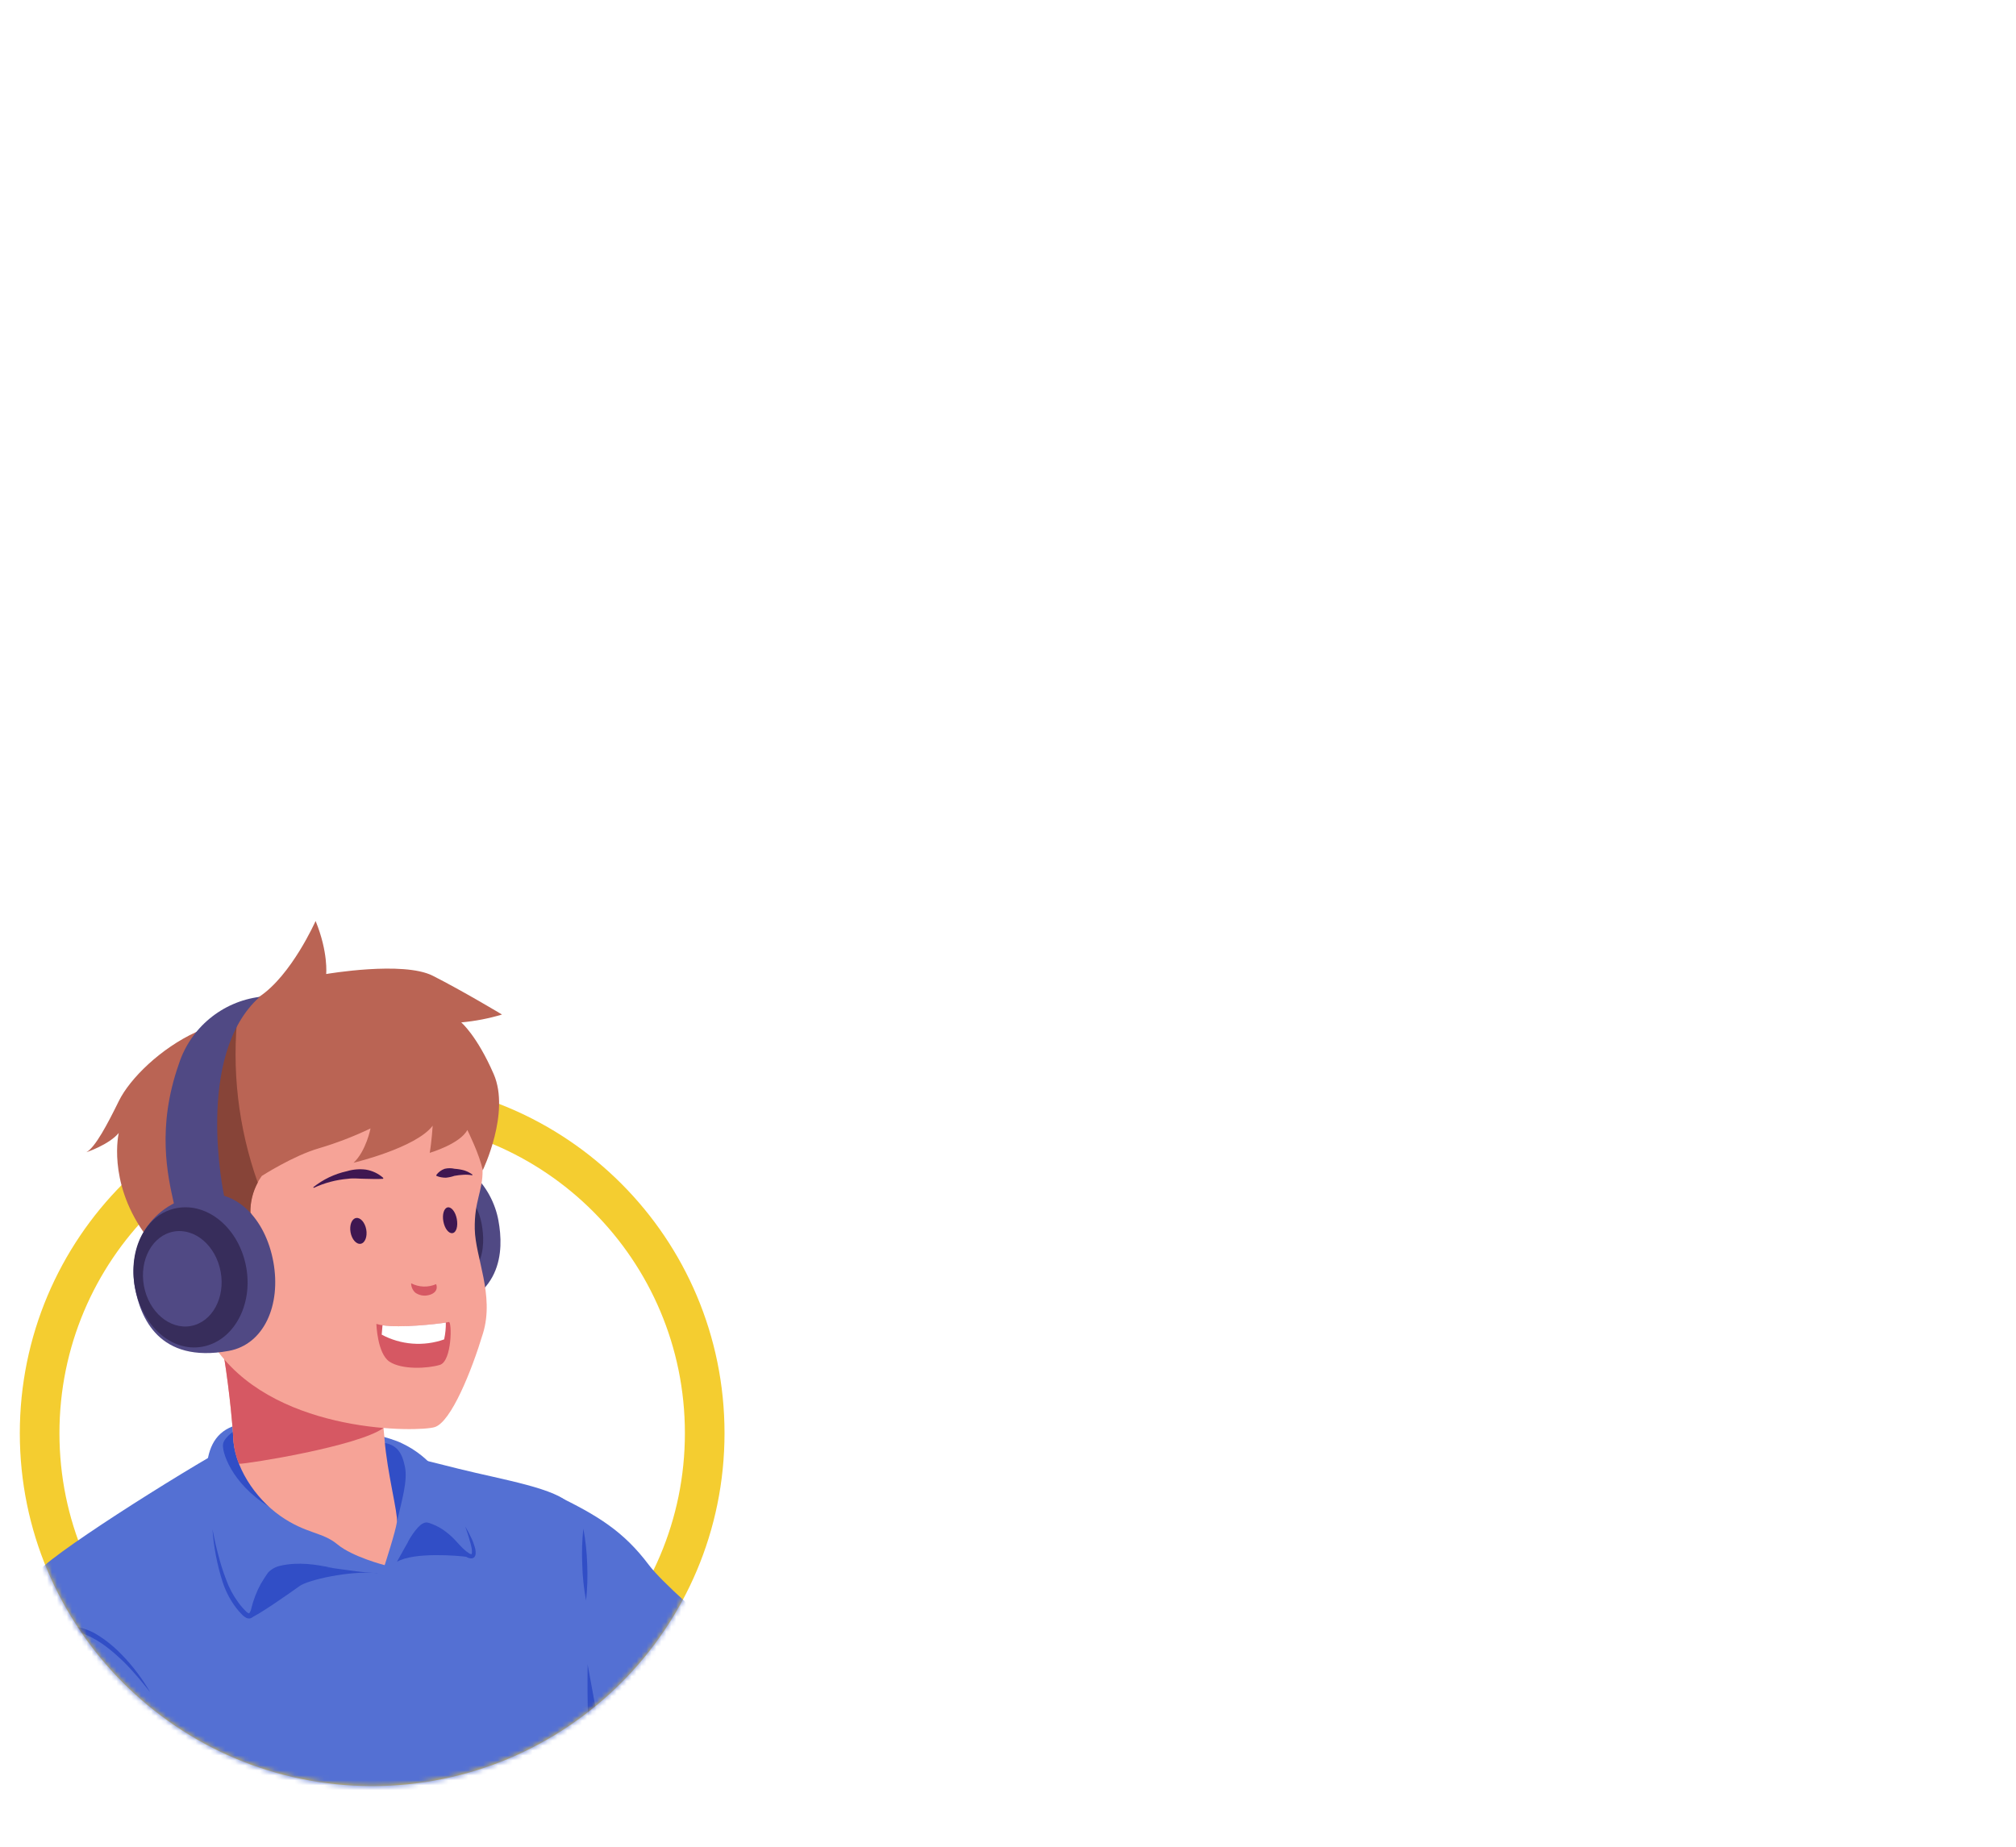 <svg width="407" height="373" viewBox="0 0 407 373" fill="none" xmlns="http://www.w3.org/2000/svg">
<g filter="url(#filter0_d_242_85)">
<path fill-rule="evenodd" clip-rule="evenodd" d="M21.491 293.83C12.102 293.83 4.49 286.219 4.49 276.83L4.49 21.832C4.49 12.444 12.102 4.833 21.491 4.833L381.106 4.833C390.495 4.833 398.106 12.444 398.106 21.833L398.106 276.83C398.106 286.219 390.495 293.83 381.106 293.83H262.39L165 365L189.594 293.83H21.491Z" fill="white"/>
</g>
<path d="M75.135 360.67C35.848 360.67 4 328.766 4 289.41C4 250.054 35.848 218.15 75.135 218.15C114.422 218.15 146.27 250.054 146.27 289.41C146.27 328.766 114.422 360.67 75.135 360.67Z" fill="white"/>
<path d="M8 289.41C8 326.563 38.064 356.67 75.135 356.67C112.206 356.67 142.27 326.563 142.27 289.41C142.27 252.257 112.206 222.15 75.135 222.15C38.064 222.15 8 252.257 8 289.41Z" fill="white" stroke="#F4CD30" stroke-width="8"/>
<mask id="mask0_242_85" style="mask-type:alpha" maskUnits="userSpaceOnUse" x="4" y="172" width="143" height="189">
<path d="M75.135 360.67C35.848 360.67 4 328.766 4 289.41C4 250.054 18.448 172 57.735 172C97.022 172 146.27 250.054 146.27 289.41C146.27 328.766 114.422 360.67 75.135 360.67Z" fill="#CE1414"/>
</mask>
<g mask="url(#mask0_242_85)">
<path d="M159.247 351.35C165.875 356.82 172.763 366.64 176.137 367.78C179.511 368.92 184.772 368.57 192.519 383.39C200.265 398.21 175.269 400.58 175.269 400.58C175.269 400.58 163.639 396.46 156.712 382.58L144.463 375.15L159.247 351.35Z" fill="#F6A397"/>
<path d="M112.08 301.87C120.635 306.01 125.866 309.19 130.987 316.01C136.108 322.83 164.528 345.5 166.474 347.63C168.421 349.76 158.379 377.99 147.757 386.41C147.757 386.41 126.245 369.15 114.576 363.27C102.906 357.39 101.349 329.16 104.424 319.02C106.235 313 108.808 307.236 112.08 301.87V301.87Z" fill="#5470D3"/>
<path d="M121.444 351.46L118.639 336.13C118.639 336.13 116.502 335.69 115.894 341.13C115.717 343.225 115.997 345.334 116.712 347.31L103.735 340.79C105.023 350.52 108.367 360.05 114.606 363.2C126.275 369.08 147.787 386.34 147.787 386.34C150.533 384.17 153.228 380.67 155.694 376.65C147.109 370.79 130.837 359.38 121.444 351.46Z" fill="#314EC6"/>
<path d="M-6.552 335C-0.562 323.73 1.874 322.24 9.011 316.1C16.148 309.96 44.309 292.54 50.279 289.87C56.248 287.2 83.6 294.36 92.554 296.59C101.509 298.82 112.709 300.59 115.165 303.92C123.41 315.07 114.705 334.62 121.294 371.01C124.748 390.07 128.281 433.71 128.281 433.71C128.281 433.71 33.109 451.37 31.452 449.61C29.795 447.85 13.902 380.04 9.67 366.33C5.437 352.62 -6.552 335 -6.552 335Z" fill="#5470D3"/>
<path d="M118.319 323.2C118.58 320.783 118.656 318.349 118.549 315.92C118.478 313.49 118.217 311.069 117.77 308.68C117.508 311.097 117.434 313.531 117.551 315.96C117.613 318.39 117.87 320.811 118.319 323.2Z" fill="#314EC6"/>
<path d="M80.106 315.4C83.53 313.35 92.684 314.15 94.381 314.4C96.078 314.65 92.295 308.3 91.207 307.63C90.119 306.96 88.212 305.27 85.537 306.63C82.861 307.99 81.015 311.79 80.795 312.95C80.635 313.785 80.404 314.604 80.106 315.4Z" fill="#314EC6"/>
<path d="M50.498 326.73C51.796 326.42 58.804 321.49 60.481 320.28C62.158 319.07 70.403 317.13 76.233 317.67C76.233 317.67 64.174 312.38 57.935 313.59C51.696 314.8 49.74 317.49 49.61 319.59C49.7 321.991 49.997 324.38 50.498 326.73V326.73Z" fill="#314EC6"/>
<path d="M110.084 421.22C108.876 420.41 47.074 433.82 44.629 427.55C42.183 421.28 39.168 409.55 39.168 409.55C47.384 412.18 57.945 408.55 57.945 408.55C50.259 407.55 37.591 397.55 36.453 394.11C32.929 383.59 33.249 352.77 33.249 352.77L27.469 345.04L22.028 343.2C16.189 347.84 11.133 353.391 7.055 359.64C8.007 361.831 8.843 364.071 9.56 366.35C13.553 379.28 27.868 440.28 30.913 448.69C50.339 445.87 85.487 440.75 108.996 437.27C120.316 435.27 128.252 433.74 128.252 433.74C128.252 433.74 127.373 428.08 126.255 419.94C119.647 420.75 110.832 421.73 110.084 421.22Z" fill="#314EC6"/>
<path d="M78.09 317.65C71.232 318.07 59.383 314.23 55.499 317.01C51.616 319.79 51.556 325.11 50.847 326.15C50.139 327.19 45.577 323.49 43.61 312.73C41.644 301.97 39.298 291 46.934 288.05C54.571 285.1 76.483 289.05 81.174 291.47C84.831 293.201 87.869 296.015 89.879 299.53C91.566 302.37 96.807 314.08 95.459 314.46C94.112 314.84 88.761 307.54 85.846 307.82C82.931 308.1 79.946 317.54 78.09 317.65Z" fill="#5470D3"/>
<path d="M80.136 307.31C81.134 302.93 82.332 299.02 81.753 296.21C81.174 293.4 80.196 291.58 76.912 291.28C73.628 290.98 72.619 292.91 73.218 297.2C73.817 301.49 80.136 307.31 80.136 307.31Z" fill="#314EC6"/>
<path d="M54.262 304.23C46.645 299.49 44.688 292.99 45.048 291.5C45.407 290.01 47.933 288.5 47.933 288.5C47.933 288.5 49.78 292.62 49.35 293.8C48.921 294.98 54.262 304.23 54.262 304.23Z" fill="#314EC6"/>
<path d="M67.279 316.66C63.835 315.9 60.241 315.36 56.638 316.17C55.682 316.366 54.809 316.847 54.132 317.55C53.553 318.35 53.134 319.06 52.645 319.85C51.786 321.432 51.139 323.12 50.718 324.87C50.653 325.199 50.517 325.51 50.319 325.78C50.319 325.78 50.319 325.78 50.179 325.78C50.025 325.697 49.881 325.596 49.75 325.48C49.136 324.89 48.578 324.244 48.083 323.55C47.057 322.156 46.24 320.62 45.657 318.99C45.027 317.357 44.497 315.687 44.07 313.99C43.601 312.28 43.231 310.55 42.892 308.81C43.144 312.367 43.814 315.881 44.888 319.28C45.43 321.018 46.238 322.661 47.284 324.15C47.812 324.906 48.41 325.609 49.071 326.25C49.27 326.428 49.492 326.58 49.73 326.7C49.889 326.779 50.062 326.823 50.239 326.83C50.456 326.838 50.67 326.775 50.848 326.65C51.114 326.451 51.319 326.181 51.437 325.87C51.528 325.649 51.605 325.422 51.666 325.19C52.039 323.496 52.633 321.858 53.433 320.32C53.842 319.565 54.289 318.831 54.771 318.12C55.312 317.537 56.002 317.115 56.767 316.9C58.446 316.449 60.182 316.254 61.919 316.32C63.711 316.32 65.501 316.434 67.279 316.66V316.66Z" fill="#314EC6"/>
<path d="M82.252 311.59C82.842 310.812 83.479 310.07 84.159 309.37C84.484 309.031 84.841 308.727 85.227 308.46C85.4 308.344 85.588 308.253 85.786 308.19C85.862 308.181 85.939 308.181 86.016 308.19C86.086 308.19 86.115 308.19 86.255 308.26C88.008 308.99 89.59 310.08 90.897 311.46C91.576 312.12 92.205 312.9 92.993 313.56C93.386 313.909 93.818 314.211 94.281 314.46C94.566 314.625 94.891 314.705 95.219 314.69C95.334 314.682 95.445 314.651 95.547 314.598C95.648 314.544 95.737 314.47 95.808 314.38C95.926 314.226 95.998 314.043 96.018 313.85C96.058 313.307 95.983 312.762 95.799 312.25C95.649 311.77 95.469 311.25 95.279 310.84C94.869 309.94 94.413 309.062 93.912 308.21C94.221 309.15 94.561 310.07 94.81 311.01C94.953 311.47 95.073 311.938 95.17 312.41C95.27 312.835 95.301 313.275 95.26 313.71C95.249 313.765 95.225 313.817 95.19 313.86V313.86C95.027 313.834 94.871 313.776 94.73 313.69C94.344 313.447 93.983 313.165 93.652 312.85C92.963 312.23 92.355 311.48 91.656 310.76C90.945 310.042 90.166 309.396 89.33 308.83C88.478 308.273 87.555 307.836 86.585 307.53C86.43 307.478 86.269 307.448 86.106 307.44C85.943 307.445 85.782 307.472 85.626 307.52C85.364 307.626 85.118 307.771 84.898 307.95C84.51 308.286 84.159 308.661 83.85 309.07C83.239 309.857 82.704 310.701 82.252 311.59Z" fill="#314EC6"/>
<path d="M76.582 282.69C77.051 285.34 77.431 288 77.64 290.69C78.15 297.27 80.366 305.69 80.136 307.32C79.896 309.18 77.66 316.06 77.66 316.06C77.66 316.06 71.162 314.4 68.117 311.86C65.072 309.32 61.788 309.76 56.607 306.13C51.426 302.5 47.164 296.01 47.064 289.98C47.064 289.2 46.445 281.57 45.197 273.78C43.95 265.99 51.007 258.58 58.754 257.16C66.5 255.74 73.248 266.4 74.905 274.16C75.594 277.29 76.153 280.27 76.582 282.69Z" fill="#F6A397"/>
<path d="M45.197 273.77C46.445 281.56 47.054 289.19 47.064 289.97C47.123 291.903 47.525 293.809 48.252 295.6C50.029 295.6 72.21 292.08 77.411 288.37C77.205 286.47 76.928 284.577 76.582 282.69C76.153 280.27 75.584 277.29 74.905 274.12C74.069 270.448 72.541 266.969 70.403 263.87L51.037 260.75C47.014 263.95 44.399 268.77 45.197 273.77Z" fill="#D65863"/>
<path d="M81.663 233.67C93.383 231.52 99.422 239.74 100.63 246.5C101.738 252.56 101.578 262.63 87.403 265.23C80.326 266.53 74.237 260.35 72.639 251.63C71.042 242.91 74.576 234.97 81.663 233.67Z" fill="#504984"/>
<path d="M82.891 237.44C91.736 235.87 96.298 242.02 97.236 247.13C98.075 251.71 97.945 259.31 87.254 261.27C81.913 262.27 77.271 257.59 76.103 251.01C74.935 244.43 77.541 238.42 82.891 237.44Z" fill="#372D5B"/>
<path d="M97.426 236.28C97.486 240.53 95.739 242.47 95.849 248.19C95.958 253.91 99.842 261.51 97.526 269.19C95.21 276.87 91.047 287.19 87.743 288.19C84.439 289.19 56.578 289.59 44.139 273.1C40.566 268.37 31.232 248.95 33.738 235.59C36.243 222.23 41.933 209.35 59.862 205.7C77.79 202.05 97.106 213.81 97.426 236.28Z" fill="#F6A397"/>
<path d="M86.495 261.54C86.038 261.652 85.562 261.664 85.1 261.574C84.639 261.484 84.202 261.295 83.82 261.02C83.562 260.78 83.356 260.489 83.215 260.165C83.074 259.842 83.001 259.493 83.001 259.14C83.777 259.544 84.633 259.769 85.508 259.798C86.382 259.828 87.251 259.661 88.052 259.31C88.502 260.56 87.613 261.3 86.495 261.54Z" fill="#D65863"/>
<path d="M50.538 244.87C50.495 242.219 51.303 239.625 52.844 237.47C52.844 237.47 59.203 233.37 64.414 231.87C67.978 230.813 71.452 229.475 74.805 227.87C74.805 227.87 73.907 232.45 71.382 234.8C71.382 234.8 83.979 231.8 87.353 227.32C87.353 227.32 87.144 230.57 86.754 232.8C86.754 232.8 92.864 231.01 94.351 228.18C94.351 228.18 96.907 233.33 97.456 236.33C97.456 236.33 103.066 224.7 99.672 216.9C96.278 209.1 93.113 206.46 93.113 206.46C95.905 206.208 98.664 205.675 101.349 204.87C101.349 204.87 93.363 200.07 87.373 197.04C81.384 194.01 65.851 196.69 65.851 196.69C65.851 196.69 66.3 192.31 63.715 185.98C63.715 185.98 58.844 196.98 52.335 201.28C45.826 205.58 46.735 205.13 39.607 208.4C32.48 211.67 26.241 217.76 23.995 222.33C21.749 226.9 19.263 231.67 17.436 232.68C17.436 232.68 21.988 231.17 23.975 228.79C23.975 228.79 21.699 238.37 28.966 248.79C36.233 259.21 48.512 253.57 50.548 250.59C51.131 249.75 51.442 248.751 51.44 247.728C51.438 246.706 51.124 245.708 50.538 244.87V244.87Z" fill="#BA6454"/>
<path d="M50.548 250.59C51.128 249.753 51.438 248.759 51.438 247.74C51.438 246.721 51.128 245.727 50.548 244.89C50.519 242.766 51.031 240.67 52.036 238.8C48.092 227.722 46.726 215.887 48.043 204.2C46.27 205.349 44.407 206.352 42.472 207.2C40.021 213.079 38.437 219.284 37.771 225.62C36.892 233.62 37.282 241.94 40.765 249.15C41.675 251.012 42.804 252.758 44.13 254.35C47.234 253.44 49.73 251.79 50.548 250.59Z" fill="#874438"/>
<path d="M45.247 241.49C45.247 241.49 39.138 213.14 52.435 201.3C48.707 201.775 45.192 203.303 42.3 205.707C39.408 208.11 37.258 211.288 36.103 214.87C31.601 227.66 33.867 237.5 35.105 243.03C36.343 248.56 45.247 241.49 45.247 241.49Z" fill="#504984"/>
<path d="M40.456 241.23C28.737 243.38 25.991 253.23 27.229 259.97C28.347 266.04 32.061 275.39 46.196 272.79C53.284 271.49 56.787 263.55 55.18 254.79C53.573 246.03 47.574 239.93 40.456 241.23Z" fill="#504984"/>
<path d="M49.7 255.87C48.282 248.13 42.043 242.8 35.724 243.95C29.405 245.1 25.832 252.25 27.239 259.95C28.647 267.65 34.556 273.09 40.845 271.95C47.134 270.81 51.117 263.59 49.7 255.87Z" fill="#372D5B"/>
<path d="M29.054 259.656C28.091 254.392 30.778 249.488 35.057 248.702C39.336 247.916 43.585 251.546 44.548 256.81C45.512 262.074 42.825 266.978 38.546 267.764C34.267 268.55 30.018 264.92 29.054 259.656Z" fill="#504984"/>
<path d="M75.984 267.34C79.467 268.5 89.959 267.19 90.608 266.96C91.257 266.73 91.287 274.87 88.801 275.62C86.315 276.37 81.134 276.62 78.649 274.98C76.163 273.34 75.984 267.34 75.984 267.34Z" fill="#D65863"/>
<path d="M77.061 269.51C77.131 268.78 77.181 268.19 77.221 267.62C80.925 268.17 87.882 267.41 90.009 267.08C90.026 268.196 89.915 269.31 89.679 270.4C89.609 270.4 89.679 270.5 89.679 270.47C87.625 271.198 85.442 271.489 83.269 271.323C81.097 271.158 78.982 270.541 77.061 269.51Z" fill="white"/>
<path d="M73.937 248.27C73.668 246.83 72.749 245.8 71.881 245.96C71.012 246.12 70.513 247.41 70.773 248.85C71.032 250.29 71.961 251.32 72.829 251.16C73.698 251 74.197 249.7 73.937 248.27Z" fill="#3F1751"/>
<path d="M92.225 246.16C91.956 244.73 91.137 243.68 90.388 243.81C89.639 243.94 89.24 245.23 89.51 246.66C89.779 248.09 90.588 249.15 91.367 249.01C92.145 248.87 92.484 247.6 92.225 246.16Z" fill="#3F1751"/>
<path d="M63.236 239.75C64.219 238.966 65.287 238.295 66.42 237.75C67.57 237.199 68.779 236.783 70.024 236.51C71.272 236.134 72.584 236.025 73.877 236.19C75.184 236.405 76.402 236.988 77.391 237.87L77.331 238.04C76.003 238.14 74.865 238.04 73.697 238.04C72.529 238.04 71.411 237.87 70.233 238.04C67.848 238.241 65.517 238.86 63.346 239.87L63.236 239.75Z" fill="#3F1751"/>
<path d="M95.359 237.34C94.758 237.224 94.144 237.187 93.533 237.23C92.937 237.264 92.343 237.334 91.756 237.44C91.197 237.633 90.617 237.761 90.029 237.82C89.714 237.822 89.4 237.796 89.09 237.74C88.746 237.685 88.41 237.584 88.092 237.44V237.26C88.516 236.685 89.104 236.252 89.779 236.02C90.436 235.865 91.119 235.865 91.776 236.02C92.451 236.061 93.121 236.175 93.772 236.36C94.336 236.555 94.871 236.827 95.359 237.17V237.34Z" fill="#3F1751"/>
<path d="M-20.926 401.87C-21.045 402.483 -20.98 403.117 -20.741 403.694C-20.501 404.27 -20.097 404.763 -19.578 405.11C-12.97 409.56 -4.255 415.67 3.511 415.43C11.986 415.17 25.822 413.15 26.251 411.26C26.68 409.37 25.353 386.58 28.247 374.4C31.142 362.22 33.419 355.87 33.468 349.13C33.518 342.39 19.493 329.18 14.262 328.85C9.031 328.52 -2.598 329.85 -6.561 335C-10.524 340.15 -11.053 357 -14.308 370.32C-16.923 381.03 -19.878 396.35 -20.926 401.87Z" fill="#5470D3"/>
<path d="M-1.82 331.58C-0.322 331.12 1.175 330.72 2.712 330.4C4.249 330.08 5.767 329.79 7.304 329.6C8.837 329.403 10.38 329.297 11.926 329.28C12.695 329.28 13.463 329.28 14.232 329.33C14.968 329.408 15.694 329.562 16.398 329.79C17.116 330.014 17.814 330.299 18.485 330.64C19.171 331.001 19.837 331.398 20.481 331.83C21.748 332.703 22.946 333.673 24.065 334.73C25.203 335.73 26.271 336.91 27.309 338.08C28.347 339.25 29.305 340.46 30.304 341.7C28.726 338.969 26.818 336.444 24.624 334.18C23.527 333.03 22.327 331.982 21.04 331.05C20.397 330.588 19.731 330.161 19.044 329.77C18.323 329.394 17.572 329.083 16.797 328.84C16.015 328.595 15.208 328.434 14.392 328.36C13.593 328.36 12.794 328.3 12.006 328.36C10.422 328.406 8.843 328.573 7.284 328.86C4.149 329.387 1.091 330.3 -1.82 331.58V331.58Z" fill="#314EC6"/>
</g>
<defs>
<filter id="filter0_d_242_85" x="0.49" y="0.833" width="405.616" height="372.167" filterUnits="userSpaceOnUse" color-interpolation-filters="sRGB">
<feFlood flood-opacity="0" result="BackgroundImageFix"/>
<feColorMatrix in="SourceAlpha" type="matrix" values="0 0 0 0 0 0 0 0 0 0 0 0 0 0 0 0 0 0 127 0" result="hardAlpha"/>
<feOffset dx="2" dy="2"/>
<feGaussianBlur stdDeviation="3"/>
<feComposite in2="hardAlpha" operator="out"/>
<feColorMatrix type="matrix" values="0 0 0 0 0 0 0 0 0 0 0 0 0 0 0 0 0 0 0.13 0"/>
<feBlend mode="normal" in2="BackgroundImageFix" result="effect1_dropShadow_242_85"/>
<feBlend mode="normal" in="SourceGraphic" in2="effect1_dropShadow_242_85" result="shape"/>
</filter>
</defs>
</svg>
